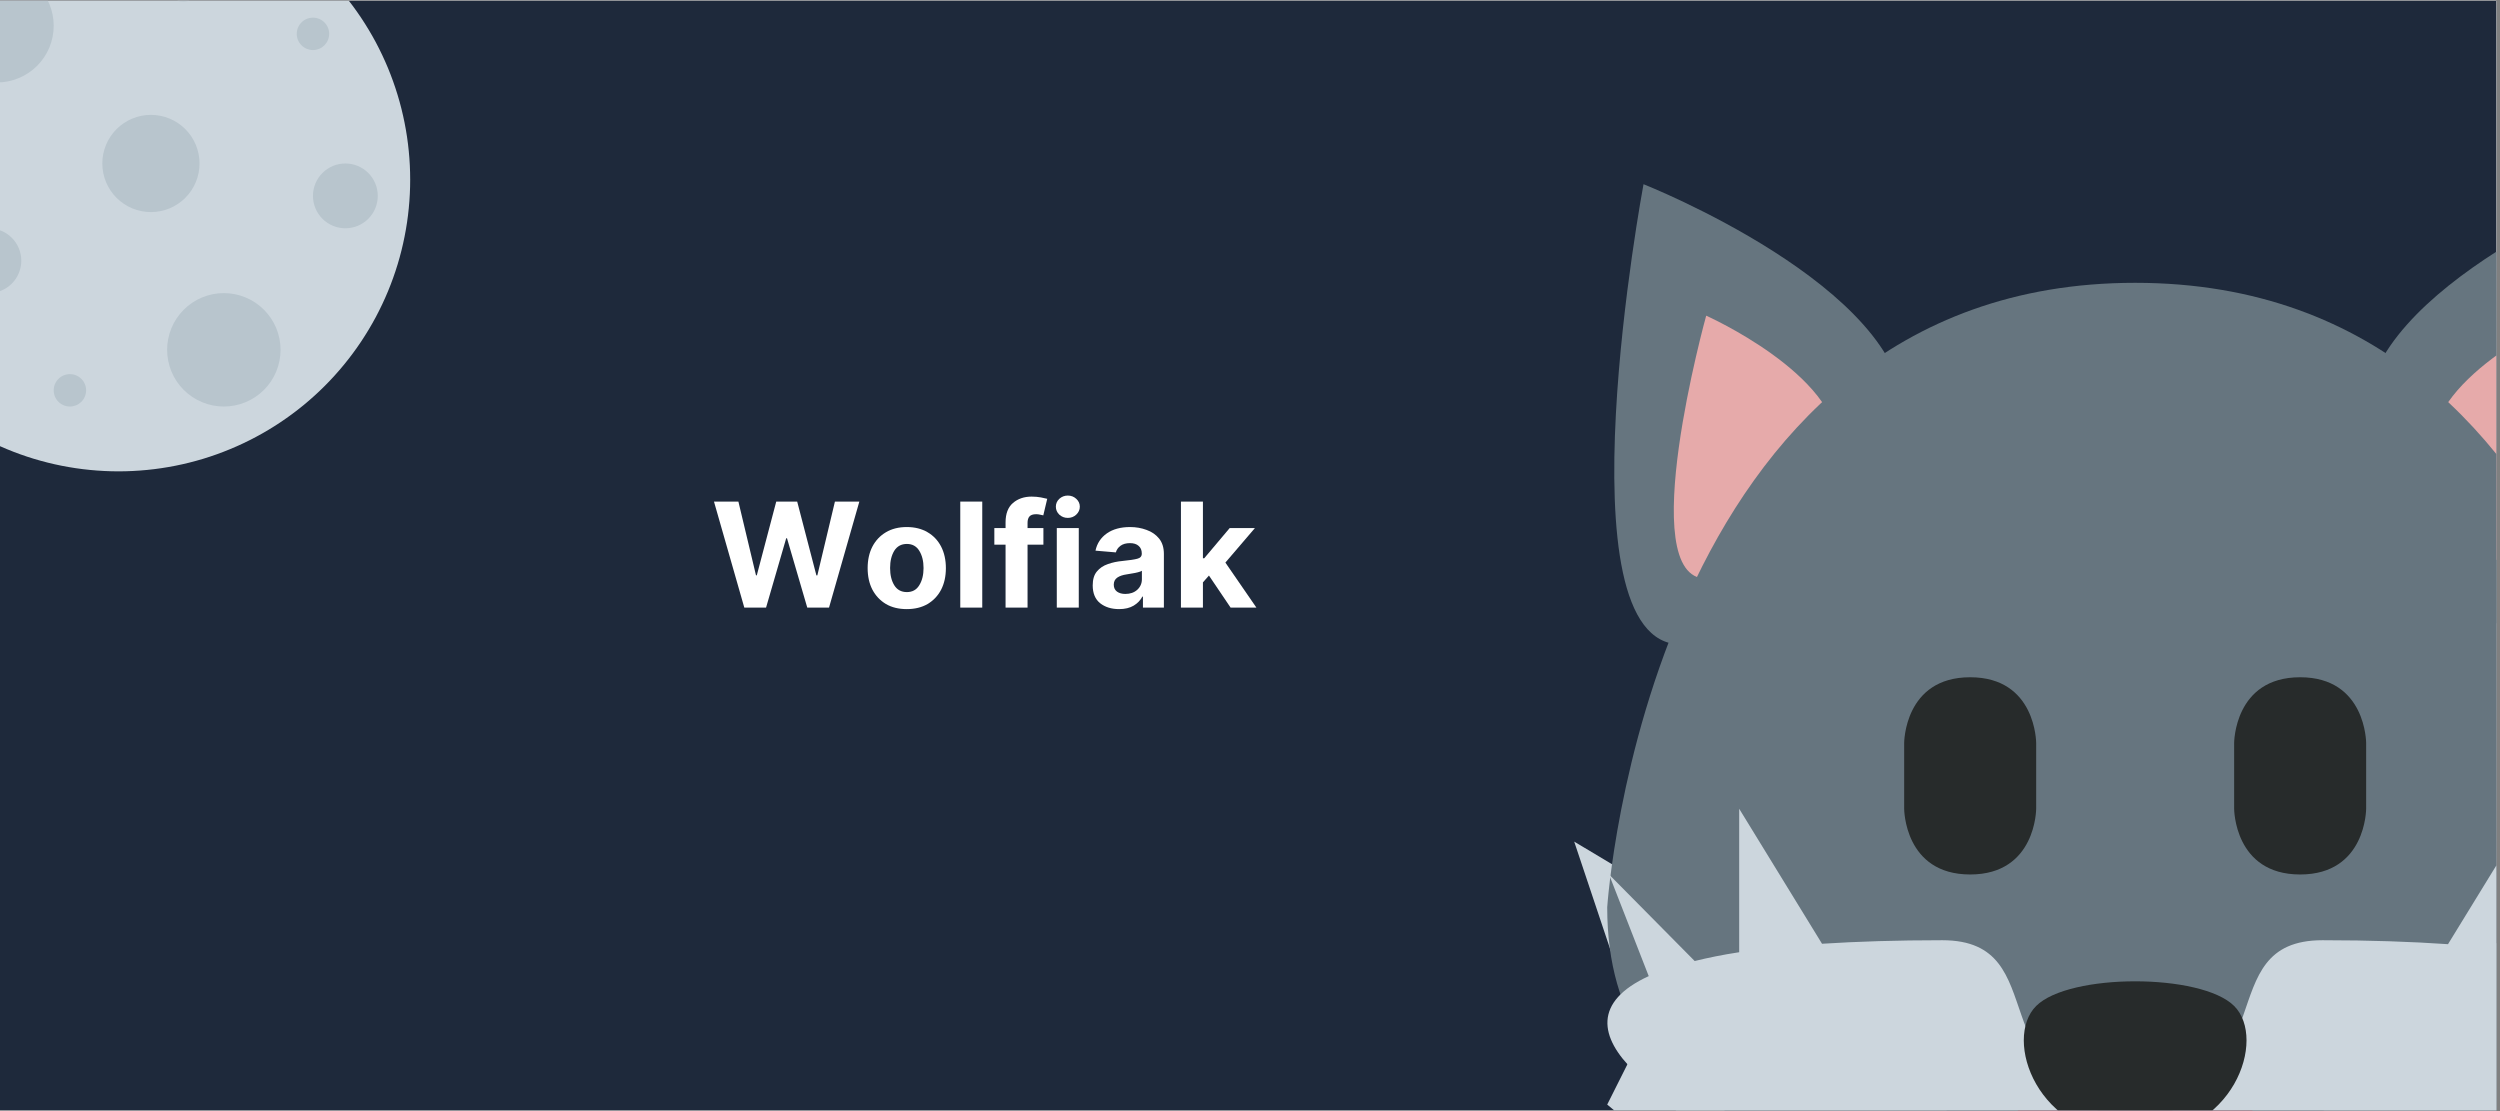 <svg xmlns="http://www.w3.org/2000/svg" xmlns:xlink="http://www.w3.org/1999/xlink" width="450" zoomAndPan="magnify" viewBox="0 0 337.5 150" height="200" preserveAspectRatio="xMidYMid meet" version="1.0"><rect x="0" y="0" width="337.5" height="150" fill="#808080" stroke="none"/><defs><g/><clipPath id="15330e97b0"><path d="M 0 0.109 L 337 0.109 L 337 149.887 L 0 149.887 Z M 0 0.109 " clip-rule="nonzero"/></clipPath><clipPath id="c9e3c5daf1"><path d="M 212 113 L 337 113 L 337 149.887 L 212 149.887 Z M 212 113 " clip-rule="nonzero"/></clipPath><clipPath id="5f25e6dcbf"><path d="M 217 24.867 L 258 24.867 L 258 87 L 217 87 Z M 217 24.867 " clip-rule="nonzero"/></clipPath><clipPath id="3e1451a327"><path d="M 261 131 L 315 131 L 315 149.887 L 261 149.887 Z M 261 131 " clip-rule="nonzero"/></clipPath><clipPath id="52d72eb79b"><path d="M 270 140 L 307 140 L 307 149.887 L 270 149.887 Z M 270 140 " clip-rule="nonzero"/></clipPath><clipPath id="e5455ab477"><path d="M 319 24.867 L 337 24.867 L 337 87 L 319 87 Z M 319 24.867 " clip-rule="nonzero"/></clipPath><clipPath id="520bd18b65"><path d="M 225 42 L 337 42 L 337 79 L 225 79 Z M 225 42 " clip-rule="nonzero"/></clipPath><clipPath id="d06a26515d"><path d="M 216 38 L 337 38 L 337 149.887 L 216 149.887 Z M 216 38 " clip-rule="nonzero"/></clipPath><clipPath id="1286b632a7"><path d="M 217 109 L 337 109 L 337 149.887 L 217 149.887 Z M 217 109 " clip-rule="nonzero"/></clipPath><clipPath id="88114438be"><path d="M 273 132 L 304 132 L 304 149.887 L 273 149.887 Z M 273 132 " clip-rule="nonzero"/></clipPath><clipPath id="50119ab008"><path d="M 0 0.109 L 55.375 0.109 L 55.375 63.633 L 0 63.633 Z M 0 0.109 " clip-rule="nonzero"/></clipPath><clipPath id="e69df2dc1f"><path d="M 0 0.109 L 8 0.109 L 8 12 L 0 12 Z M 0 0.109 " clip-rule="nonzero"/></clipPath><clipPath id="b89b66b1c6"><path d="M 20 0.109 L 30 0.109 L 30 1 L 20 1 Z M 20 0.109 " clip-rule="nonzero"/></clipPath></defs><g clip-path="url(#15330e97b0)"><path fill="#ffffff" d="M 0 0.109 L 337.5 0.109 L 337.5 157.609 L 0 157.609 Z M 0 0.109 " fill-opacity="1" fill-rule="nonzero"/><path fill="#ffffff" d="M 0 0.109 L 337.5 0.109 L 337.5 150.109 L 0 150.109 Z M 0 0.109 " fill-opacity="1" fill-rule="nonzero"/><path fill="#1e293b" d="M 0 0.109 L 337.5 0.109 L 337.5 150.109 L 0 150.109 Z M 0 0.109 " fill-opacity="1" fill-rule="nonzero"/></g><g clip-path="url(#c9e3c5daf1)"><path fill="#ccd6dd" d="M 234.789 126.93 L 212.516 113.617 L 221.426 140.242 L 216.973 149.117 L 243.699 171.305 L 274.883 180.18 L 288.246 131.367 Z M 341.703 126.93 L 363.977 113.617 L 355.066 140.242 L 359.52 149.117 L 332.793 171.305 L 301.609 180.18 L 288.246 131.367 Z M 341.703 126.93 " fill-opacity="1" fill-rule="nonzero"/></g><g clip-path="url(#5f25e6dcbf)"><path fill="#66757f" d="M 257.062 55.93 C 257.062 73.082 243.559 86.992 226.902 86.992 C 210.246 86.992 221.875 24.867 221.875 24.867 C 221.875 24.867 257.062 38.773 257.062 55.93 Z M 257.062 55.93 " fill-opacity="1" fill-rule="nonzero"/></g><g clip-path="url(#3e1451a327)"><path fill="#66757f" d="M 314.973 157.992 C 314.973 158.863 314.93 159.734 314.848 160.602 C 314.762 161.469 314.633 162.328 314.461 163.184 C 314.289 164.039 314.078 164.887 313.824 165.719 C 313.57 166.555 313.273 167.375 312.941 168.18 C 312.605 168.984 312.23 169.773 311.82 170.543 C 311.406 171.309 310.957 172.059 310.469 172.781 C 309.984 173.508 309.461 174.207 308.906 174.883 C 308.352 175.555 307.766 176.199 307.145 176.816 C 306.527 177.434 305.879 178.02 305.203 178.57 C 304.527 179.125 303.824 179.645 303.094 180.129 C 302.367 180.613 301.617 181.062 300.848 181.473 C 300.074 181.883 299.285 182.254 298.477 182.59 C 297.664 182.922 296.844 183.215 296.004 183.469 C 295.168 183.723 294.32 183.934 293.461 184.105 C 292.602 184.273 291.738 184.402 290.867 184.488 C 289.996 184.574 289.121 184.617 288.246 184.617 C 287.371 184.617 286.496 184.574 285.625 184.488 C 284.754 184.402 283.891 184.273 283.031 184.105 C 282.172 183.934 281.324 183.723 280.488 183.469 C 279.648 183.215 278.828 182.922 278.02 182.59 C 277.211 182.254 276.418 181.883 275.648 181.473 C 274.875 181.062 274.125 180.613 273.398 180.129 C 272.668 179.645 271.969 179.125 271.289 178.57 C 270.613 178.02 269.965 177.434 269.348 176.816 C 268.727 176.199 268.141 175.555 267.586 174.883 C 267.031 174.207 266.508 173.508 266.023 172.781 C 265.535 172.059 265.086 171.309 264.676 170.543 C 264.262 169.773 263.887 168.984 263.551 168.18 C 263.219 167.375 262.922 166.555 262.668 165.719 C 262.414 164.887 262.203 164.039 262.031 163.184 C 261.859 162.328 261.734 161.469 261.648 160.602 C 261.562 159.734 261.52 158.863 261.52 157.992 C 261.52 157.117 261.562 156.25 261.648 155.383 C 261.734 154.512 261.859 153.652 262.031 152.797 C 262.203 151.941 262.414 151.098 262.668 150.262 C 262.922 149.426 263.219 148.605 263.551 147.801 C 263.887 146.996 264.262 146.207 264.676 145.441 C 265.086 144.672 265.535 143.922 266.023 143.199 C 266.508 142.473 267.031 141.773 267.586 141.102 C 268.141 140.426 268.727 139.781 269.348 139.164 C 269.965 138.547 270.613 137.961 271.289 137.41 C 271.969 136.855 272.668 136.336 273.398 135.852 C 274.125 135.367 274.875 134.922 275.648 134.508 C 276.418 134.098 277.211 133.727 278.02 133.391 C 278.828 133.059 279.648 132.766 280.488 132.512 C 281.324 132.258 282.172 132.047 283.031 131.879 C 283.891 131.707 284.754 131.578 285.625 131.492 C 286.496 131.41 287.371 131.367 288.246 131.367 C 289.121 131.367 289.996 131.41 290.867 131.492 C 291.738 131.578 292.602 131.707 293.461 131.879 C 294.32 132.047 295.168 132.258 296.004 132.512 C 296.844 132.766 297.664 133.059 298.477 133.391 C 299.285 133.727 300.074 134.098 300.848 134.508 C 301.617 134.922 302.367 135.367 303.094 135.852 C 303.824 136.336 304.527 136.855 305.203 137.41 C 305.879 137.961 306.527 138.547 307.145 139.164 C 307.766 139.781 308.352 140.426 308.906 141.102 C 309.461 141.773 309.984 142.473 310.469 143.199 C 310.957 143.922 311.406 144.672 311.82 145.441 C 312.23 146.207 312.605 146.996 312.941 147.801 C 313.273 148.605 313.57 149.426 313.824 150.262 C 314.078 151.098 314.289 151.941 314.461 152.797 C 314.633 153.652 314.762 154.512 314.848 155.383 C 314.93 156.25 314.973 157.117 314.973 157.992 Z M 314.973 157.992 " fill-opacity="1" fill-rule="nonzero"/></g><g clip-path="url(#52d72eb79b)"><path fill="#dd2e44" d="M 306.066 157.992 C 306.066 158.57 306.035 159.152 305.98 159.73 C 305.922 160.309 305.836 160.883 305.723 161.453 C 305.609 162.023 305.469 162.586 305.297 163.145 C 305.129 163.699 304.934 164.246 304.707 164.781 C 304.484 165.32 304.234 165.844 303.961 166.359 C 303.688 166.871 303.387 167.367 303.062 167.852 C 302.738 168.336 302.391 168.801 302.02 169.25 C 301.648 169.699 301.258 170.129 300.848 170.543 C 300.434 170.953 300 171.344 299.551 171.711 C 299.098 172.082 298.633 172.426 298.145 172.75 C 297.66 173.07 297.16 173.371 296.645 173.645 C 296.133 173.918 295.605 174.168 295.066 174.391 C 294.527 174.613 293.977 174.809 293.418 174.977 C 292.859 175.145 292.297 175.285 291.723 175.398 C 291.148 175.512 290.574 175.598 289.992 175.656 C 289.41 175.711 288.828 175.742 288.246 175.742 C 287.664 175.742 287.082 175.711 286.5 175.656 C 285.918 175.598 285.344 175.512 284.77 175.398 C 284.199 175.285 283.633 175.145 283.074 174.977 C 282.516 174.809 281.965 174.613 281.426 174.391 C 280.887 174.168 280.359 173.918 279.848 173.645 C 279.332 173.371 278.832 173.07 278.348 172.75 C 277.863 172.426 277.395 172.082 276.941 171.711 C 276.492 171.344 276.059 170.953 275.648 170.543 C 275.234 170.129 274.844 169.699 274.473 169.25 C 274.102 168.801 273.754 168.336 273.43 167.852 C 273.105 167.367 272.809 166.871 272.531 166.359 C 272.258 165.844 272.008 165.32 271.785 164.781 C 271.562 164.246 271.363 163.699 271.195 163.145 C 271.027 162.586 270.883 162.023 270.77 161.453 C 270.656 160.883 270.57 160.309 270.512 159.73 C 270.457 159.152 270.426 158.57 270.426 157.992 C 270.426 157.41 270.457 156.828 270.512 156.25 C 270.57 155.672 270.656 155.098 270.77 154.527 C 270.883 153.957 271.027 153.395 271.195 152.84 C 271.363 152.281 271.562 151.734 271.785 151.199 C 272.008 150.66 272.258 150.137 272.531 149.625 C 272.809 149.109 273.105 148.613 273.43 148.129 C 273.754 147.645 274.102 147.18 274.473 146.73 C 274.844 146.281 275.234 145.852 275.648 145.438 C 276.059 145.027 276.492 144.637 276.941 144.27 C 277.395 143.902 277.863 143.555 278.348 143.23 C 278.832 142.91 279.332 142.609 279.848 142.336 C 280.359 142.062 280.887 141.812 281.426 141.59 C 281.965 141.371 282.516 141.172 283.074 141.004 C 283.633 140.836 284.199 140.695 284.77 140.582 C 285.344 140.469 285.918 140.383 286.5 140.324 C 287.082 140.27 287.664 140.242 288.246 140.242 C 288.828 140.242 289.41 140.27 289.992 140.324 C 290.574 140.383 291.148 140.469 291.723 140.582 C 292.297 140.695 292.859 140.836 293.418 141.004 C 293.977 141.172 294.527 141.371 295.066 141.59 C 295.605 141.812 296.133 142.062 296.645 142.336 C 297.16 142.609 297.66 142.91 298.145 143.23 C 298.633 143.555 299.098 143.902 299.551 144.27 C 300 144.637 300.434 145.027 300.848 145.438 C 301.258 145.852 301.648 146.281 302.02 146.73 C 302.391 147.18 302.738 147.645 303.062 148.129 C 303.387 148.613 303.688 149.109 303.961 149.625 C 304.234 150.137 304.484 150.66 304.707 151.199 C 304.934 151.734 305.129 152.281 305.297 152.84 C 305.469 153.395 305.609 153.957 305.723 154.527 C 305.836 155.098 305.922 155.672 305.98 156.25 C 306.035 156.828 306.066 157.41 306.066 157.992 Z M 306.066 157.992 " fill-opacity="1" fill-rule="nonzero"/></g><g clip-path="url(#e5455ab477)"><path fill="#66757f" d="M 349.594 86.992 C 332.93 86.992 319.43 73.082 319.43 55.93 C 319.43 38.773 354.617 24.867 354.617 24.867 C 354.617 24.867 366.246 86.992 349.594 86.992 Z M 349.594 86.992 " fill-opacity="1" fill-rule="nonzero"/></g><g clip-path="url(#520bd18b65)"><path fill="#e6aaaa" d="M 248.152 60.367 C 248.152 70.168 240.176 78.117 230.336 78.117 C 220.496 78.117 230.336 42.617 230.336 42.617 C 230.336 42.617 248.152 50.562 248.152 60.367 Z M 346.156 78.117 C 336.316 78.117 328.34 70.168 328.34 60.367 C 328.34 50.562 346.156 42.617 346.156 42.617 C 346.156 42.617 355.996 78.117 346.156 78.117 Z M 346.156 78.117 " fill-opacity="1" fill-rule="nonzero"/></g><g clip-path="url(#d06a26515d)"><path fill="#66757f" d="M 359.52 122.492 C 359.52 153.555 328.68 153.555 328.68 153.555 L 247.812 153.555 C 247.812 153.555 216.973 153.555 216.973 122.492 C 216.973 122.492 222.453 38.18 288.246 38.18 C 354.043 38.18 359.52 122.492 359.52 122.492 Z M 359.52 122.492 " fill-opacity="1" fill-rule="nonzero"/></g><path fill="#272b2b" d="M 257.062 100.305 C 257.062 100.305 257.062 91.43 265.973 91.43 C 274.883 91.43 274.883 100.305 274.883 100.305 L 274.883 109.18 C 274.883 109.18 274.883 118.055 265.973 118.055 C 257.062 118.055 257.062 109.18 257.062 109.18 Z M 301.609 100.305 C 301.609 100.305 301.609 91.43 310.52 91.43 C 319.43 91.43 319.43 100.305 319.43 100.305 L 319.43 109.18 C 319.43 109.18 319.43 118.055 310.52 118.055 C 301.609 118.055 301.609 109.18 301.609 109.18 Z M 301.609 100.305 " fill-opacity="1" fill-rule="nonzero"/><g clip-path="url(#1286b632a7)"><path fill="#ccd6dd" d="M 353.797 132.086 L 359.273 118.055 L 347.559 129.883 C 345.832 129.441 343.898 129.039 341.703 128.684 L 341.703 109.18 L 330.48 127.465 C 325.582 127.129 320.012 126.93 313.539 126.93 C 298.027 126.93 309.07 146.68 287.871 148.891 C 266.672 146.68 277.715 126.93 262.203 126.93 C 256.059 126.93 250.703 127.105 245.973 127.406 L 234.789 109.18 L 234.789 128.551 C 232.523 128.895 230.57 129.301 228.781 129.738 L 217.223 118.055 L 222.578 131.777 C 215.055 135.23 215.883 140.051 220.676 144.68 C 247.402 170.496 260.77 171.305 262.203 171.305 C 273.164 171.305 282.703 166.875 287.871 160.297 C 293.035 166.875 302.586 171.305 313.539 171.305 C 314.973 171.305 328.344 170.496 355.066 144.68 C 359.719 140.184 360.621 135.516 353.797 132.086 Z M 353.797 132.086 " fill-opacity="1" fill-rule="nonzero"/></g><g clip-path="url(#88114438be)"><path fill="#272b2b" d="M 274.883 135.805 C 270.426 140.242 274.883 153.555 288.246 153.555 C 301.609 153.555 306.066 140.242 301.609 135.805 C 297.156 131.367 279.336 131.367 274.883 135.805 Z M 274.883 135.805 " fill-opacity="1" fill-rule="nonzero"/></g><g clip-path="url(#50119ab008)"><path fill="#ccd6dd" d="M 55.375 24.258 C 55.375 25.547 55.312 26.832 55.184 28.117 C 55.059 29.398 54.871 30.672 54.617 31.938 C 54.367 33.203 54.055 34.453 53.68 35.688 C 53.305 36.922 52.871 38.133 52.379 39.324 C 51.883 40.516 51.332 41.68 50.727 42.816 C 50.117 43.953 49.453 45.059 48.738 46.133 C 48.023 47.203 47.254 48.238 46.438 49.234 C 45.617 50.234 44.754 51.188 43.844 52.098 C 42.93 53.012 41.977 53.875 40.98 54.695 C 39.98 55.512 38.949 56.277 37.875 56.996 C 36.805 57.711 35.699 58.375 34.562 58.98 C 33.422 59.59 32.258 60.141 31.066 60.633 C 29.875 61.129 28.664 61.562 27.43 61.938 C 26.195 62.309 24.945 62.625 23.68 62.875 C 22.418 63.125 21.141 63.316 19.859 63.441 C 18.574 63.566 17.289 63.633 16 63.633 C 14.711 63.633 13.422 63.566 12.141 63.441 C 10.855 63.316 9.582 63.125 8.316 62.875 C 7.055 62.625 5.805 62.309 4.57 61.938 C 3.336 61.562 2.121 61.129 0.93 60.633 C -0.262 60.141 -1.426 59.59 -2.562 58.98 C -3.699 58.375 -4.805 57.711 -5.875 56.996 C -6.949 56.277 -7.984 55.512 -8.98 54.695 C -9.977 53.875 -10.93 53.012 -11.844 52.098 C -12.754 51.188 -13.621 50.234 -14.438 49.234 C -15.258 48.238 -16.023 47.203 -16.738 46.133 C -17.457 45.059 -18.117 43.953 -18.727 42.816 C -19.336 41.68 -19.887 40.516 -20.379 39.324 C -20.871 38.133 -21.305 36.922 -21.68 35.688 C -22.055 34.453 -22.367 33.203 -22.617 31.938 C -22.871 30.672 -23.059 29.398 -23.188 28.117 C -23.312 26.832 -23.375 25.547 -23.375 24.258 C -23.375 22.965 -23.312 21.68 -23.188 20.398 C -23.059 19.113 -22.871 17.84 -22.617 16.574 C -22.367 15.309 -22.055 14.059 -21.68 12.828 C -21.305 11.594 -20.871 10.379 -20.379 9.188 C -19.887 7.996 -19.336 6.832 -18.727 5.695 C -18.117 4.559 -17.457 3.453 -16.738 2.379 C -16.023 1.309 -15.258 0.273 -14.438 -0.723 C -13.621 -1.719 -12.754 -2.676 -11.844 -3.586 C -10.93 -4.496 -9.977 -5.363 -8.98 -6.18 C -7.984 -7 -6.949 -7.766 -5.875 -8.484 C -4.805 -9.199 -3.699 -9.863 -2.562 -10.469 C -1.426 -11.078 -0.262 -11.629 0.93 -12.121 C 2.121 -12.613 3.336 -13.047 4.57 -13.422 C 5.805 -13.797 7.055 -14.109 8.316 -14.363 C 9.582 -14.613 10.855 -14.801 12.141 -14.93 C 13.422 -15.055 14.711 -15.117 16 -15.117 C 17.289 -15.117 18.574 -15.055 19.859 -14.93 C 21.141 -14.801 22.418 -14.613 23.68 -14.363 C 24.945 -14.109 26.195 -13.797 27.43 -13.422 C 28.664 -13.047 29.875 -12.613 31.066 -12.121 C 32.258 -11.629 33.422 -11.078 34.562 -10.469 C 35.699 -9.863 36.805 -9.199 37.875 -8.484 C 38.949 -7.766 39.98 -7 40.98 -6.18 C 41.977 -5.363 42.93 -4.496 43.844 -3.586 C 44.754 -2.676 45.617 -1.719 46.438 -0.723 C 47.254 0.273 48.023 1.309 48.738 2.379 C 49.453 3.453 50.117 4.559 50.727 5.695 C 51.332 6.832 51.883 7.996 52.379 9.188 C 52.871 10.379 53.305 11.594 53.68 12.828 C 54.055 14.059 54.367 15.309 54.617 16.574 C 54.871 17.84 55.059 19.113 55.184 20.398 C 55.312 21.68 55.375 22.965 55.375 24.258 Z M 55.375 24.258 " fill-opacity="1" fill-rule="nonzero"/></g><g clip-path="url(#e69df2dc1f)"><path fill="#b8c5cd" d="M 7.25 3.477 C 7.25 3.977 7.199 4.477 7.102 4.969 C 7.004 5.461 6.859 5.941 6.668 6.406 C 6.473 6.871 6.238 7.312 5.961 7.73 C 5.68 8.148 5.363 8.535 5.008 8.891 C 4.652 9.246 4.266 9.562 3.848 9.84 C 3.43 10.121 2.988 10.355 2.523 10.547 C 2.059 10.742 1.578 10.887 1.086 10.984 C 0.594 11.082 0.098 11.133 -0.406 11.133 C -0.91 11.133 -1.406 11.082 -1.902 10.984 C -2.395 10.887 -2.871 10.742 -3.336 10.547 C -3.801 10.355 -4.242 10.121 -4.66 9.84 C -5.078 9.562 -5.465 9.246 -5.82 8.891 C -6.176 8.535 -6.492 8.148 -6.773 7.73 C -7.051 7.312 -7.289 6.871 -7.48 6.406 C -7.672 5.941 -7.816 5.461 -7.914 4.969 C -8.016 4.477 -8.062 3.977 -8.062 3.477 C -8.062 2.973 -8.016 2.473 -7.914 1.98 C -7.816 1.488 -7.672 1.008 -7.48 0.547 C -7.289 0.082 -7.051 -0.359 -6.773 -0.777 C -6.492 -1.195 -6.176 -1.582 -5.82 -1.938 C -5.465 -2.293 -5.078 -2.613 -4.66 -2.891 C -4.242 -3.172 -3.801 -3.406 -3.336 -3.598 C -2.871 -3.789 -2.395 -3.938 -1.902 -4.035 C -1.406 -4.133 -0.91 -4.18 -0.406 -4.18 C 0.098 -4.18 0.594 -4.133 1.086 -4.035 C 1.578 -3.938 2.059 -3.789 2.523 -3.598 C 2.988 -3.406 3.43 -3.172 3.848 -2.891 C 4.266 -2.613 4.652 -2.293 5.008 -1.938 C 5.363 -1.582 5.68 -1.195 5.961 -0.777 C 6.238 -0.359 6.473 0.082 6.668 0.547 C 6.859 1.008 7.004 1.488 7.102 1.98 C 7.199 2.473 7.25 2.973 7.25 3.477 Z M 7.25 3.477 " fill-opacity="1" fill-rule="nonzero"/></g><path fill="#b8c5cd" d="M 26.938 22.07 C 26.938 22.5 26.895 22.926 26.812 23.348 C 26.727 23.773 26.602 24.184 26.438 24.582 C 26.273 24.977 26.07 25.355 25.832 25.715 C 25.59 26.074 25.32 26.406 25.016 26.711 C 24.711 27.016 24.379 27.285 24.02 27.523 C 23.664 27.766 23.285 27.969 22.887 28.133 C 22.488 28.297 22.078 28.422 21.656 28.504 C 21.23 28.59 20.805 28.633 20.375 28.633 C 19.945 28.633 19.516 28.59 19.094 28.504 C 18.672 28.422 18.262 28.297 17.863 28.133 C 17.465 27.969 17.086 27.766 16.73 27.523 C 16.371 27.285 16.039 27.016 15.734 26.711 C 15.43 26.406 15.156 26.074 14.918 25.715 C 14.68 25.355 14.477 24.977 14.312 24.582 C 14.148 24.184 14.023 23.773 13.938 23.348 C 13.855 22.926 13.812 22.5 13.812 22.07 C 13.812 21.637 13.855 21.211 13.938 20.789 C 14.023 20.367 14.148 19.957 14.312 19.559 C 14.477 19.16 14.68 18.781 14.918 18.422 C 15.156 18.066 15.43 17.734 15.734 17.43 C 16.039 17.125 16.371 16.852 16.73 16.613 C 17.086 16.371 17.465 16.172 17.863 16.008 C 18.262 15.84 18.672 15.715 19.094 15.633 C 19.516 15.547 19.945 15.508 20.375 15.508 C 20.805 15.508 21.23 15.547 21.656 15.633 C 22.078 15.715 22.488 15.84 22.887 16.008 C 23.285 16.172 23.664 16.371 24.02 16.613 C 24.379 16.852 24.711 17.125 25.016 17.43 C 25.32 17.734 25.59 18.066 25.832 18.422 C 26.07 18.781 26.273 19.16 26.438 19.559 C 26.602 19.957 26.727 20.367 26.812 20.789 C 26.895 21.211 26.938 21.637 26.938 22.07 Z M 26.938 22.07 " fill-opacity="1" fill-rule="nonzero"/><path fill="#b8c5cd" d="M 37.875 47.227 C 37.875 47.727 37.824 48.227 37.727 48.719 C 37.629 49.211 37.484 49.691 37.293 50.156 C 37.098 50.621 36.863 51.062 36.586 51.48 C 36.305 51.898 35.988 52.285 35.633 52.641 C 35.277 52.996 34.891 53.312 34.473 53.59 C 34.055 53.871 33.613 54.105 33.148 54.297 C 32.684 54.492 32.203 54.637 31.711 54.734 C 31.219 54.832 30.723 54.883 30.219 54.883 C 29.715 54.883 29.219 54.832 28.723 54.734 C 28.23 54.637 27.754 54.492 27.289 54.297 C 26.824 54.105 26.383 53.871 25.965 53.59 C 25.547 53.312 25.16 52.996 24.805 52.641 C 24.449 52.285 24.133 51.898 23.852 51.48 C 23.574 51.062 23.336 50.621 23.145 50.156 C 22.953 49.691 22.809 49.211 22.711 48.719 C 22.609 48.227 22.562 47.727 22.562 47.227 C 22.562 46.723 22.609 46.223 22.711 45.73 C 22.809 45.238 22.953 44.758 23.145 44.297 C 23.336 43.832 23.574 43.391 23.852 42.973 C 24.133 42.555 24.449 42.168 24.805 41.812 C 25.16 41.457 25.547 41.137 25.965 40.859 C 26.383 40.578 26.824 40.344 27.289 40.152 C 27.754 39.961 28.23 39.812 28.723 39.715 C 29.219 39.617 29.715 39.57 30.219 39.57 C 30.723 39.57 31.219 39.617 31.711 39.715 C 32.203 39.812 32.684 39.961 33.148 40.152 C 33.613 40.344 34.055 40.578 34.473 40.859 C 34.891 41.137 35.277 41.457 35.633 41.812 C 35.988 42.168 36.305 42.555 36.586 42.973 C 36.863 43.391 37.098 43.832 37.293 44.297 C 37.484 44.758 37.629 45.238 37.727 45.73 C 37.824 46.223 37.875 46.723 37.875 47.227 Z M 37.875 47.227 " fill-opacity="1" fill-rule="nonzero"/><g clip-path="url(#b89b66b1c6)"><path fill="#b8c5cd" d="M 29.125 -4.18 C 29.125 -3.895 29.098 -3.609 29.039 -3.328 C 28.984 -3.047 28.902 -2.773 28.793 -2.508 C 28.68 -2.242 28.547 -1.988 28.387 -1.75 C 28.227 -1.512 28.047 -1.289 27.844 -1.086 C 27.641 -0.883 27.418 -0.703 27.18 -0.543 C 26.941 -0.383 26.688 -0.25 26.422 -0.141 C 26.16 -0.027 25.883 0.055 25.602 0.109 C 25.32 0.164 25.035 0.195 24.75 0.195 C 24.461 0.195 24.176 0.164 23.895 0.109 C 23.613 0.055 23.34 -0.027 23.074 -0.141 C 22.809 -0.25 22.559 -0.383 22.32 -0.543 C 22.078 -0.703 21.859 -0.883 21.656 -1.086 C 21.453 -1.289 21.27 -1.512 21.113 -1.75 C 20.953 -1.988 20.816 -2.242 20.707 -2.508 C 20.598 -2.773 20.516 -3.047 20.457 -3.328 C 20.402 -3.609 20.375 -3.895 20.375 -4.18 C 20.375 -4.469 20.402 -4.754 20.457 -5.035 C 20.516 -5.316 20.598 -5.59 20.707 -5.855 C 20.816 -6.121 20.953 -6.371 21.113 -6.613 C 21.27 -6.852 21.453 -7.07 21.656 -7.273 C 21.859 -7.477 22.078 -7.66 22.32 -7.82 C 22.559 -7.977 22.809 -8.113 23.074 -8.223 C 23.34 -8.332 23.613 -8.418 23.895 -8.473 C 24.176 -8.527 24.461 -8.555 24.75 -8.555 C 25.035 -8.555 25.32 -8.527 25.602 -8.473 C 25.883 -8.418 26.16 -8.332 26.422 -8.223 C 26.688 -8.113 26.941 -7.977 27.18 -7.82 C 27.418 -7.66 27.641 -7.477 27.844 -7.273 C 28.047 -7.07 28.227 -6.852 28.387 -6.613 C 28.547 -6.371 28.68 -6.121 28.793 -5.855 C 28.902 -5.59 28.984 -5.316 29.039 -5.035 C 29.098 -4.754 29.125 -4.469 29.125 -4.18 Z M 29.125 -4.18 " fill-opacity="1" fill-rule="nonzero"/></g><path fill="#b8c5cd" d="M 44.438 4.57 C 44.438 4.859 44.383 5.137 44.27 5.406 C 44.16 5.676 44 5.91 43.797 6.117 C 43.59 6.32 43.355 6.48 43.086 6.59 C 42.82 6.699 42.539 6.758 42.25 6.758 C 41.961 6.758 41.68 6.699 41.414 6.59 C 41.145 6.48 40.906 6.32 40.703 6.117 C 40.496 5.91 40.34 5.676 40.227 5.406 C 40.117 5.137 40.062 4.859 40.062 4.57 C 40.062 4.277 40.117 4 40.227 3.73 C 40.34 3.465 40.496 3.227 40.703 3.023 C 40.906 2.816 41.145 2.66 41.414 2.547 C 41.68 2.438 41.961 2.383 42.25 2.383 C 42.539 2.383 42.82 2.438 43.086 2.547 C 43.355 2.66 43.59 2.816 43.797 3.023 C 44 3.227 44.16 3.465 44.27 3.73 C 44.383 4 44.438 4.277 44.438 4.57 Z M 44.438 4.57 " fill-opacity="1" fill-rule="nonzero"/><path fill="#b8c5cd" d="M 11.625 52.695 C 11.625 52.984 11.57 53.262 11.457 53.531 C 11.348 53.801 11.188 54.035 10.984 54.242 C 10.777 54.445 10.543 54.605 10.273 54.715 C 10.008 54.824 9.727 54.883 9.438 54.883 C 9.148 54.883 8.867 54.824 8.602 54.715 C 8.332 54.605 8.094 54.445 7.891 54.242 C 7.684 54.035 7.527 53.801 7.414 53.531 C 7.305 53.262 7.25 52.984 7.25 52.695 C 7.25 52.402 7.305 52.125 7.414 51.855 C 7.527 51.59 7.684 51.352 7.891 51.148 C 8.094 50.941 8.332 50.785 8.602 50.672 C 8.867 50.562 9.148 50.508 9.438 50.508 C 9.727 50.508 10.008 50.562 10.273 50.672 C 10.543 50.785 10.777 50.941 10.984 51.148 C 11.188 51.352 11.348 51.59 11.457 51.855 C 11.57 52.125 11.625 52.402 11.625 52.695 Z M 11.625 52.695 " fill-opacity="1" fill-rule="nonzero"/><path fill="#b8c5cd" d="M 51 26.445 C 51 26.73 50.973 27.016 50.914 27.297 C 50.859 27.578 50.777 27.852 50.668 28.117 C 50.555 28.383 50.422 28.637 50.262 28.875 C 50.102 29.113 49.922 29.336 49.719 29.539 C 49.516 29.742 49.293 29.922 49.055 30.082 C 48.816 30.242 48.562 30.375 48.297 30.484 C 48.035 30.598 47.758 30.68 47.477 30.734 C 47.195 30.789 46.91 30.82 46.625 30.82 C 46.336 30.82 46.051 30.789 45.77 30.734 C 45.488 30.68 45.215 30.598 44.949 30.484 C 44.684 30.375 44.434 30.242 44.195 30.082 C 43.953 29.922 43.734 29.742 43.531 29.539 C 43.328 29.336 43.145 29.113 42.988 28.875 C 42.828 28.637 42.691 28.383 42.582 28.117 C 42.473 27.852 42.391 27.578 42.332 27.297 C 42.277 27.016 42.25 26.73 42.25 26.445 C 42.25 26.156 42.277 25.871 42.332 25.59 C 42.391 25.309 42.473 25.035 42.582 24.77 C 42.691 24.504 42.828 24.254 42.988 24.012 C 43.145 23.773 43.328 23.555 43.531 23.352 C 43.734 23.148 43.953 22.965 44.195 22.805 C 44.434 22.648 44.684 22.512 44.949 22.402 C 45.215 22.293 45.488 22.207 45.77 22.152 C 46.051 22.098 46.336 22.07 46.625 22.07 C 46.91 22.07 47.195 22.098 47.477 22.152 C 47.758 22.207 48.035 22.293 48.297 22.402 C 48.562 22.512 48.816 22.648 49.055 22.805 C 49.293 22.965 49.516 23.148 49.719 23.352 C 49.922 23.555 50.102 23.773 50.262 24.012 C 50.422 24.254 50.555 24.504 50.668 24.77 C 50.777 25.035 50.859 25.309 50.914 25.59 C 50.973 25.871 51 26.156 51 26.445 Z M 51 26.445 " fill-opacity="1" fill-rule="nonzero"/><path fill="#b8c5cd" d="M 2.875 35.195 C 2.875 35.48 2.848 35.766 2.789 36.047 C 2.734 36.328 2.652 36.602 2.543 36.867 C 2.43 37.133 2.297 37.387 2.137 37.625 C 1.977 37.863 1.797 38.086 1.594 38.289 C 1.391 38.492 1.168 38.672 0.93 38.832 C 0.691 38.992 0.438 39.125 0.172 39.234 C -0.09 39.348 -0.367 39.43 -0.648 39.484 C -0.93 39.539 -1.215 39.57 -1.5 39.57 C -1.789 39.57 -2.074 39.539 -2.355 39.484 C -2.637 39.43 -2.91 39.348 -3.176 39.234 C -3.441 39.125 -3.691 38.992 -3.93 38.832 C -4.172 38.672 -4.391 38.492 -4.594 38.289 C -4.797 38.086 -4.98 37.863 -5.137 37.625 C -5.297 37.387 -5.434 37.133 -5.543 36.867 C -5.652 36.602 -5.734 36.328 -5.793 36.047 C -5.848 35.766 -5.875 35.48 -5.875 35.195 C -5.875 34.906 -5.848 34.621 -5.793 34.34 C -5.734 34.059 -5.652 33.785 -5.543 33.52 C -5.434 33.254 -5.297 33.004 -5.137 32.762 C -4.98 32.523 -4.797 32.305 -4.594 32.102 C -4.391 31.898 -4.172 31.715 -3.93 31.555 C -3.691 31.398 -3.441 31.262 -3.176 31.152 C -2.91 31.043 -2.637 30.957 -2.355 30.902 C -2.074 30.848 -1.789 30.82 -1.5 30.82 C -1.215 30.82 -0.93 30.848 -0.648 30.902 C -0.367 30.957 -0.09 31.043 0.172 31.152 C 0.438 31.262 0.691 31.398 0.93 31.555 C 1.168 31.715 1.391 31.898 1.594 32.102 C 1.797 32.305 1.977 32.523 2.137 32.762 C 2.297 33.004 2.43 33.254 2.543 33.52 C 2.652 33.785 2.734 34.059 2.789 34.34 C 2.848 34.621 2.875 34.906 2.875 35.195 Z M 2.875 35.195 " fill-opacity="1" fill-rule="nonzero"/><g fill="#ffffff" fill-opacity="1"><g transform="translate(96.012, 82.026)"><g><path d="M 4.469 0 L 0.375 -14.312 L 3.672 -14.312 L 6.047 -4.359 L 6.156 -4.359 L 8.781 -14.312 L 11.609 -14.312 L 14.203 -4.344 L 14.328 -4.344 L 16.703 -14.312 L 20 -14.312 L 15.906 0 L 12.969 0 L 10.234 -9.359 L 10.125 -9.359 L 7.406 0 Z M 4.469 0 "/></g></g></g><g fill="#ffffff" fill-opacity="1"><g transform="translate(116.382, 82.026)"><g><path d="M 6.031 0.203 C 4.945 0.203 4.008 -0.023 3.219 -0.484 C 2.438 -0.953 1.828 -1.598 1.391 -2.422 C 0.961 -3.254 0.75 -4.223 0.75 -5.328 C 0.75 -6.43 0.961 -7.398 1.391 -8.234 C 1.828 -9.066 2.438 -9.711 3.219 -10.172 C 4.008 -10.641 4.945 -10.875 6.031 -10.875 C 7.113 -10.875 8.051 -10.641 8.844 -10.172 C 9.633 -9.711 10.242 -9.066 10.672 -8.234 C 11.098 -7.398 11.312 -6.43 11.312 -5.328 C 11.312 -4.223 11.098 -3.254 10.672 -2.422 C 10.242 -1.598 9.633 -0.953 8.844 -0.484 C 8.051 -0.023 7.113 0.203 6.031 0.203 Z M 6.047 -2.094 C 6.785 -2.094 7.344 -2.398 7.719 -3.016 C 8.102 -3.629 8.297 -4.406 8.297 -5.344 C 8.297 -6.281 8.102 -7.055 7.719 -7.672 C 7.344 -8.285 6.785 -8.594 6.047 -8.594 C 5.297 -8.594 4.727 -8.285 4.344 -7.672 C 3.969 -7.055 3.781 -6.281 3.781 -5.344 C 3.781 -4.406 3.969 -3.629 4.344 -3.016 C 4.727 -2.398 5.297 -2.094 6.047 -2.094 Z M 6.047 -2.094 "/></g></g></g><g fill="#ffffff" fill-opacity="1"><g transform="translate(128.449, 82.026)"><g><path d="M 4.156 -14.312 L 4.156 0 L 1.188 0 L 1.188 -14.312 Z M 4.156 -14.312 "/></g></g></g><g fill="#ffffff" fill-opacity="1"><g transform="translate(133.798, 82.026)"><g><path d="M 7.062 -10.734 L 7.062 -8.5 L 4.922 -8.5 L 4.922 0 L 1.953 0 L 1.953 -8.5 L 0.438 -8.5 L 0.438 -10.734 L 1.953 -10.734 L 1.953 -11.5 C 1.953 -12.676 2.285 -13.551 2.953 -14.125 C 3.617 -14.695 4.457 -14.984 5.469 -14.984 C 5.926 -14.984 6.344 -14.945 6.719 -14.875 C 7.102 -14.801 7.391 -14.738 7.578 -14.688 L 7.047 -12.453 C 6.93 -12.484 6.785 -12.516 6.609 -12.547 C 6.441 -12.586 6.27 -12.609 6.094 -12.609 C 5.656 -12.609 5.348 -12.504 5.172 -12.297 C 5.004 -12.098 4.922 -11.816 4.922 -11.453 L 4.922 -10.734 Z M 7.062 -10.734 "/></g></g></g><g fill="#ffffff" fill-opacity="1"><g transform="translate(141.479, 82.026)"><g><path d="M 1.188 0 L 1.188 -10.734 L 4.156 -10.734 L 4.156 0 Z M 2.672 -12.109 C 2.234 -12.109 1.852 -12.254 1.531 -12.547 C 1.219 -12.848 1.062 -13.207 1.062 -13.625 C 1.062 -14.039 1.219 -14.395 1.531 -14.688 C 1.852 -14.977 2.234 -15.125 2.672 -15.125 C 3.117 -15.125 3.5 -14.977 3.812 -14.688 C 4.133 -14.395 4.297 -14.039 4.297 -13.625 C 4.297 -13.207 4.133 -12.848 3.812 -12.547 C 3.5 -12.254 3.117 -12.109 2.672 -12.109 Z M 2.672 -12.109 "/></g></g></g><g fill="#ffffff" fill-opacity="1"><g transform="translate(146.828, 82.026)"><g><path d="M 4.25 0.203 C 3.219 0.203 2.363 -0.062 1.688 -0.594 C 1.02 -1.133 0.688 -1.938 0.688 -3 C 0.688 -3.801 0.875 -4.426 1.25 -4.875 C 1.625 -5.332 2.117 -5.664 2.734 -5.875 C 3.348 -6.094 4.008 -6.234 4.719 -6.297 C 5.645 -6.391 6.305 -6.488 6.703 -6.594 C 7.109 -6.695 7.312 -6.922 7.312 -7.266 L 7.312 -7.312 C 7.312 -7.75 7.172 -8.086 6.891 -8.328 C 6.617 -8.578 6.227 -8.703 5.719 -8.703 C 5.188 -8.703 4.758 -8.582 4.438 -8.344 C 4.125 -8.113 3.914 -7.816 3.812 -7.453 L 1.062 -7.688 C 1.27 -8.664 1.781 -9.441 2.594 -10.016 C 3.406 -10.586 4.453 -10.875 5.734 -10.875 C 6.535 -10.875 7.281 -10.742 7.969 -10.484 C 8.664 -10.234 9.227 -9.844 9.656 -9.312 C 10.082 -8.781 10.297 -8.086 10.297 -7.234 L 10.297 0 L 7.469 0 L 7.469 -1.484 L 7.391 -1.484 C 7.129 -0.984 6.738 -0.578 6.219 -0.266 C 5.695 0.047 5.039 0.203 4.25 0.203 Z M 5.094 -1.844 C 5.75 -1.844 6.285 -2.031 6.703 -2.406 C 7.117 -2.789 7.328 -3.266 7.328 -3.828 L 7.328 -4.969 C 7.211 -4.895 7.031 -4.828 6.781 -4.766 C 6.539 -4.703 6.281 -4.648 6 -4.609 C 5.727 -4.566 5.484 -4.523 5.266 -4.484 C 4.742 -4.41 4.32 -4.266 4 -4.047 C 3.688 -3.828 3.531 -3.508 3.531 -3.094 C 3.531 -2.688 3.676 -2.375 3.969 -2.156 C 4.27 -1.945 4.645 -1.844 5.094 -1.844 Z M 5.094 -1.844 "/></g></g></g><g fill="#ffffff" fill-opacity="1"><g transform="translate(158.239, 82.026)"><g><path d="M 1.188 0 L 1.188 -14.312 L 4.156 -14.312 L 4.156 -6.656 L 4.328 -6.656 L 7.766 -10.734 L 11.172 -10.734 L 7.188 -6.078 L 11.375 0 L 7.891 0 L 4.969 -4.328 L 4.156 -3.406 L 4.156 0 Z M 1.188 0 "/></g></g></g></svg>